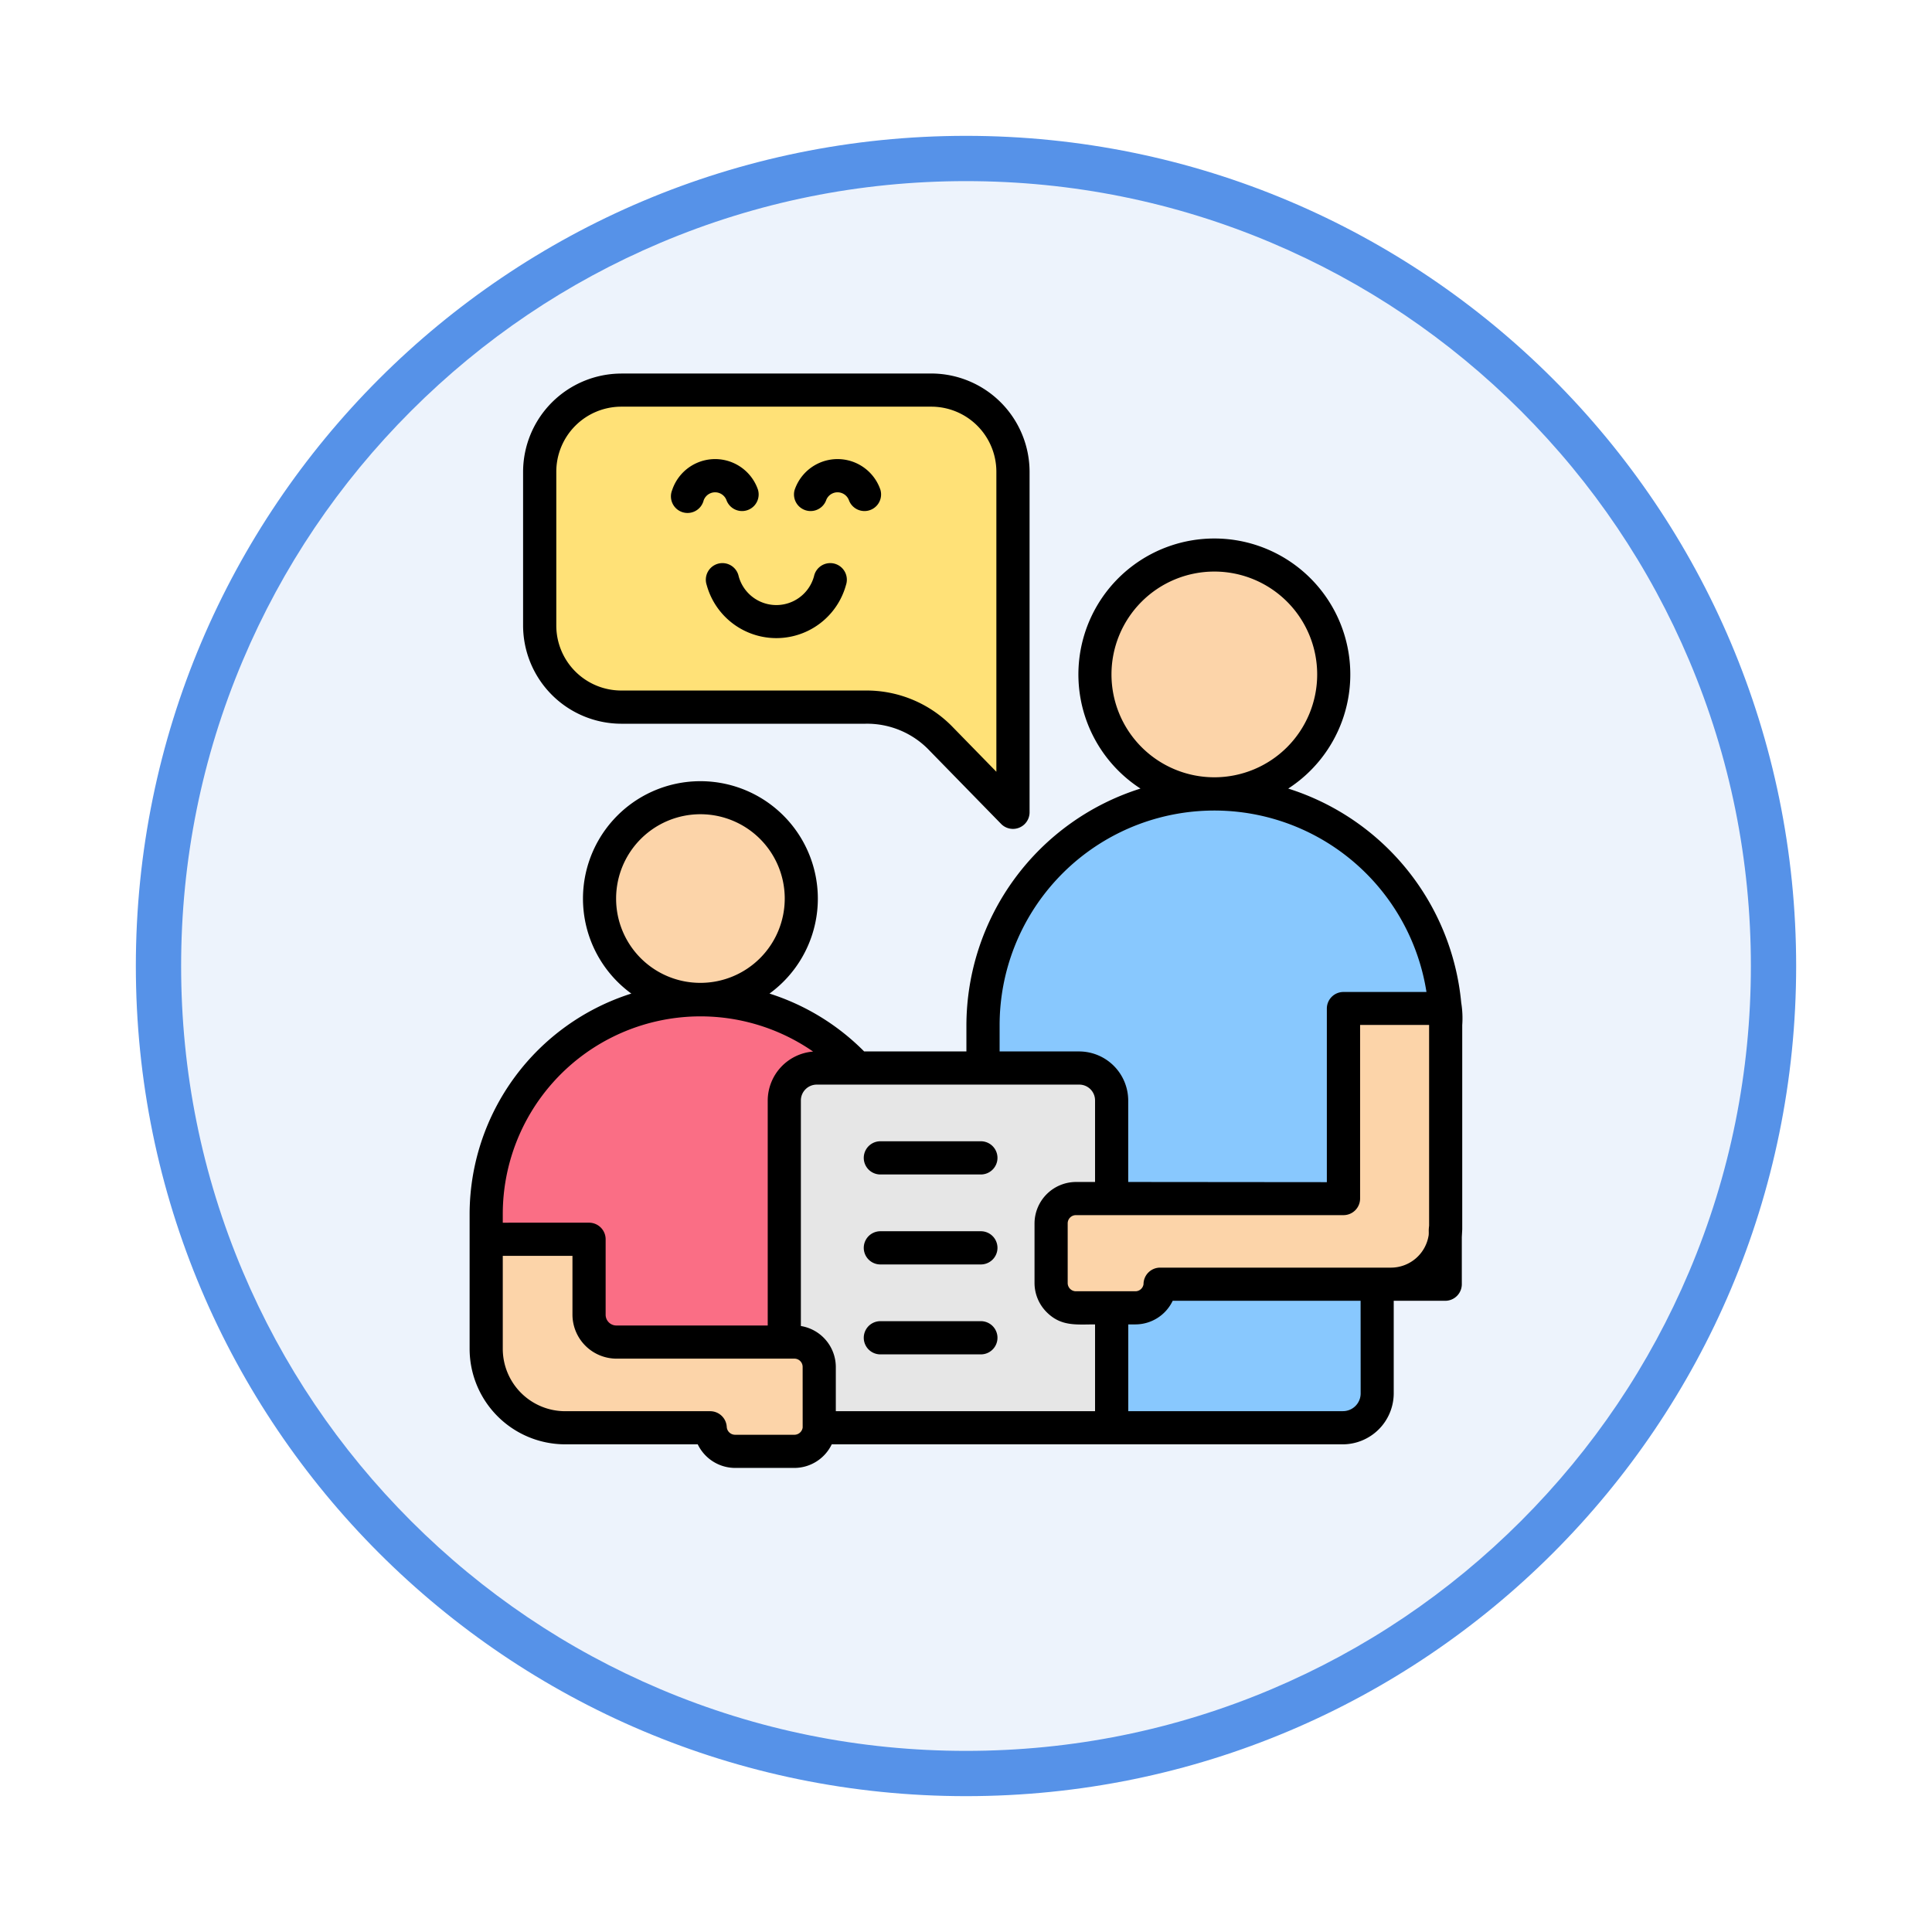 <svg xmlns="http://www.w3.org/2000/svg" xmlns:xlink="http://www.w3.org/1999/xlink" width="128" height="128" viewBox="0 0 128 128">
  <defs>
    <filter id="Trazado_904820" x="0" y="0" width="128" height="128" filterUnits="userSpaceOnUse">
      <feOffset dy="3" input="SourceAlpha"/>
      <feGaussianBlur stdDeviation="3" result="blur"/>
      <feFlood flood-opacity="0.161"/>
      <feComposite operator="in" in2="blur"/>
      <feComposite in="SourceGraphic"/>
    </filter>
  </defs>
  <g id="Grupo_1210211" data-name="Grupo 1210211" transform="translate(9 6)">
    <g id="Grupo_1207936" data-name="Grupo 1207936" transform="translate(0 0)">
      <g id="Grupo_1201662" data-name="Grupo 1201662">
        <g id="Grupo_1173585" data-name="Grupo 1173585">
          <g id="Grupo_1173428" data-name="Grupo 1173428">
            <g id="Grupo_1171958" data-name="Grupo 1171958">
              <g id="Grupo_1167341" data-name="Grupo 1167341">
                <g id="Grupo_1166792" data-name="Grupo 1166792">
                  <g transform="matrix(1, 0, 0, 1, -9, -6)" filter="url(#Trazado_904820)">
                    <g id="Trazado_904820-2" data-name="Trazado 904820" transform="translate(9 6)" fill="#edf3fc">
                      <path d="M 55 108.5 C 47.777 108.5 40.771 107.086 34.176 104.296 C 27.805 101.602 22.084 97.744 17.17 92.83 C 12.256 87.916 8.398 82.195 5.704 75.824 C 2.914 69.229 1.5 62.223 1.5 55 C 1.5 47.777 2.914 40.771 5.704 34.176 C 8.398 27.805 12.256 22.084 17.17 17.17 C 22.084 12.256 27.805 8.398 34.176 5.704 C 40.771 2.914 47.777 1.5 55 1.5 C 62.223 1.5 69.229 2.914 75.824 5.704 C 82.195 8.398 87.916 12.256 92.83 17.17 C 97.744 22.084 101.602 27.805 104.296 34.176 C 107.086 40.771 108.5 47.777 108.5 55 C 108.5 62.223 107.086 69.229 104.296 75.824 C 101.602 82.195 97.744 87.916 92.83 92.83 C 87.916 97.744 82.195 101.602 75.824 104.296 C 69.229 107.086 62.223 108.5 55 108.5 Z" stroke="none"/>
                      <path d="M 55 3 C 47.979 3 41.169 4.374 34.76 7.085 C 28.568 9.704 23.007 13.454 18.23 18.23 C 13.454 23.007 9.704 28.568 7.085 34.76 C 4.374 41.169 3 47.979 3 55 C 3 62.021 4.374 68.831 7.085 75.24 C 9.704 81.432 13.454 86.993 18.23 91.77 C 23.007 96.546 28.568 100.296 34.76 102.915 C 41.169 105.626 47.979 107 55 107 C 62.021 107 68.831 105.626 75.24 102.915 C 81.432 100.296 86.993 96.546 91.77 91.77 C 96.546 86.993 100.296 81.432 102.915 75.24 C 105.626 68.831 107 62.021 107 55 C 107 47.979 105.626 41.169 102.915 34.76 C 100.296 28.568 96.546 23.007 91.77 18.23 C 86.993 13.454 81.432 9.704 75.24 7.085 C 68.831 4.374 62.021 3 55 3 M 55 -7.62939453125e-06 C 85.376 -7.62939453125e-06 110 24.624 110 55 C 110 85.376 85.376 110 55 110 C 24.624 110 0 85.376 0 55 C 0 24.624 24.624 -7.62939453125e-06 55 -7.62939453125e-06 Z" stroke="none" fill="#5692e8"/>
                    </g>
                  </g>
                </g>
              </g>
            </g>
          </g>
        </g>
      </g>
      <g id="assertiveness_13322422_2_" data-name="assertiveness_13322422 (2)" transform="translate(-21.173 -3.373)">
        <path id="Trazado_1054836" data-name="Trazado 1054836" d="M98.421,29.026H77.867a5.417,5.417,0,0,0-5.4,5.4v10.2a5.417,5.417,0,0,0,5.4,5.4H94.038a6.809,6.809,0,0,1,5.039,2.121l4.744,4.855V34.427a5.417,5.417,0,0,0-5.4-5.4Z" transform="translate(-24.538 -5.808)" fill="#ffe177" fill-rule="evenodd"/>
        <path id="Trazado_1054837" data-name="Trazado 1054837" d="M272.433,197.138a15.368,15.368,0,0,1,15.323,15.324v13.532a3.64,3.64,0,0,1-3.633,3.633h-.907v7.238a2.275,2.275,0,0,1-2.271,2.271H257.11V212.462A15.368,15.368,0,0,1,272.433,197.138Z" transform="translate(-179.806 -147.175)" fill="#88c8fe" fill-rule="evenodd"/>
        <path id="Trazado_1054838" data-name="Trazado 1054838" d="M64.392,282.754a14.23,14.23,0,0,1,14.188,14.188v14.188H55.426a5.232,5.232,0,0,1-5.222-5.222v-8.966A14.23,14.23,0,0,1,64.392,282.754Z" transform="translate(-5.817 -219.17)" fill="#fa6e85" fill-rule="evenodd"/>
        <circle id="Elipse_13511" data-name="Elipse 13511" cx="6.685" cy="6.685" r="6.685" transform="translate(51.89 50.215)" fill="#fcd4a9"/>
        <circle id="Elipse_13512" data-name="Elipse 13512" cx="7.911" cy="7.911" r="7.911" transform="translate(84.715 34.14)" fill="#fcd4a9"/>
        <path id="Trazado_1054839" data-name="Trazado 1054839" d="M176.5,311.293h17.388a2.155,2.155,0,0,1,2.149,2.149v21.688H174.347V313.442A2.155,2.155,0,0,1,176.5,311.293Z" transform="translate(-110.21 -243.169)" fill="#e6e6e6" fill-rule="evenodd"/>
        <path id="Trazado_1054840" data-name="Trazado 1054840" d="M72.273,395.126h-.012a1.651,1.651,0,0,1-1.644,1.564H66.687a1.651,1.651,0,0,1-1.644-1.564H55.425A5.232,5.232,0,0,1,50.2,389.9V382.64h6.81v4.994a1.82,1.82,0,0,0,1.817,1.817H70.617a1.651,1.651,0,0,1,1.646,1.646Z" transform="translate(-5.817 -303.165)" fill="#fcd4a9" fill-rule="evenodd"/>
        <path id="Trazado_1054841" data-name="Trazado 1054841" d="M287.114,299.1h17.721v-12.6H311.6v14.638h-.029v3.633H292.688a1.651,1.651,0,0,1-1.644,1.564h-3.931a1.651,1.651,0,0,1-1.646-1.646v-3.948a1.65,1.65,0,0,1,1.646-1.646Z" transform="translate(-203.653 -222.325)" fill="#fcd4a9" fill-rule="evenodd"/>
        <path id="Trazado_1054842" data-name="Trazado 1054842" d="M73.885,24.316H53.329a4.311,4.311,0,0,0-4.3,4.306v10.2a4.307,4.307,0,0,0,4.3,4.3H69.506a7.946,7.946,0,0,1,5.818,2.452l2.861,2.93V28.622a4.312,4.312,0,0,0-4.3-4.306ZM83.46,75.682h1.263v-5.4a1.046,1.046,0,0,0-1.05-1.051H66.283a1.052,1.052,0,0,0-1.05,1.051V85.225a2.759,2.759,0,0,1,2.315,2.71v2.931H84.723V85.118c-1.233,0-2.243.15-3.2-.805a2.739,2.739,0,0,1-.81-1.94V78.426a2.756,2.756,0,0,1,2.747-2.744Zm3.46,0v-5.4a3.258,3.258,0,0,0-3.247-3.248H78.4v-1.74a14.226,14.226,0,0,1,28.28-2.2h-5.5a1.1,1.1,0,0,0-1.1,1.1v11.5Zm22.063-11.877a6.4,6.4,0,0,1,.067,1.484V78.822l-.028.512v3.12a1.1,1.1,0,0,1-1.1,1.1h-3.411v6.141a3.387,3.387,0,0,1-3.376,3.369H67.278A2.756,2.756,0,0,1,64.8,94.627H60.876A2.757,2.757,0,0,1,58.4,93.063H49.607a6.335,6.335,0,0,1-6.321-6.321V77.777A15.354,15.354,0,0,1,54,63.2a7.78,7.78,0,1,1,9.154,0,15.4,15.4,0,0,1,6.272,3.834H76.2v-1.74A16.484,16.484,0,0,1,87.733,49.618a9.007,9.007,0,1,1,9.788,0,16.5,16.5,0,0,1,11.462,14.187Zm-6.667,19.748H89.867A2.742,2.742,0,0,1,87.4,85.118h-.476v5.748h14.217a1.175,1.175,0,0,0,1.179-1.172Zm-1.133-5.674a1.1,1.1,0,0,0,1.1-1.1v-11.5h4.572V78.576c-.045.394-.009.369-.028.623a2.531,2.531,0,0,1-2.5,2.158H89.034a1.1,1.1,0,0,0-1.1,1.1.546.546,0,0,1-.54.466H83.46a.546.546,0,0,1-.55-.548V78.426a.545.545,0,0,1,.55-.547h17.723ZM65.352,91.952a.555.555,0,0,1-.55.478H60.876a.555.555,0,0,1-.554-.521,1.1,1.1,0,0,0-1.094-1.04v0H49.607a4.137,4.137,0,0,1-4.124-4.124V80.577H50.1v3.894a2.924,2.924,0,0,0,2.913,2.916H64.8a.545.545,0,0,1,.55.547ZM45.483,78.38v-.6a13.1,13.1,0,0,1,20.56-10.738,3.267,3.267,0,0,0-3.006,3.239V85.191H53.014a.713.713,0,0,1-.716-.719V79.479a1.1,1.1,0,0,0-1.1-1.1ZM70.5,81.146a1.1,1.1,0,1,1,0-2.2h6.658a1.1,1.1,0,1,1,0,2.2Zm0,5.958a1.1,1.1,0,1,1,0-2.2h6.658a1.1,1.1,0,1,1,0,2.2Zm0-11.919a1.1,1.1,0,1,1,0-2.2h6.658a1.1,1.1,0,1,1,0,2.2ZM97.442,37.233a6.815,6.815,0,1,0,0,9.645,6.82,6.82,0,0,0,0-9.645ZM58.579,62.49A5.586,5.586,0,1,0,52.992,56.9,5.576,5.576,0,0,0,58.579,62.49ZM62.4,29.852a1.1,1.1,0,0,1-2.086.686.805.805,0,0,0-1.526,0,1.1,1.1,0,1,1-2.086-.686,3,3,0,0,1,5.7,0Zm8.111,0a1.1,1.1,0,0,1-2.086.686.805.805,0,0,0-1.526,0,1.1,1.1,0,0,1-2.086-.686,3,3,0,0,1,5.7,0Zm-4.408,5.7a1.1,1.1,0,1,1,2.12.575,4.785,4.785,0,0,1-9.231,0,1.1,1.1,0,1,1,2.12-.575,2.586,2.586,0,0,0,4.991,0ZM53.329,22.119H73.885a6.524,6.524,0,0,1,6.5,6.5V51.2h0a1.1,1.1,0,0,1-1.881.764l-4.741-4.855a5.7,5.7,0,0,0-4.252-1.787H53.329a6.519,6.519,0,0,1-6.5-6.5v-10.2a6.524,6.524,0,0,1,6.5-6.5Z" transform="translate(0)" fill-rule="evenodd"/>
      </g>
    </g>
  </g>
</svg>

